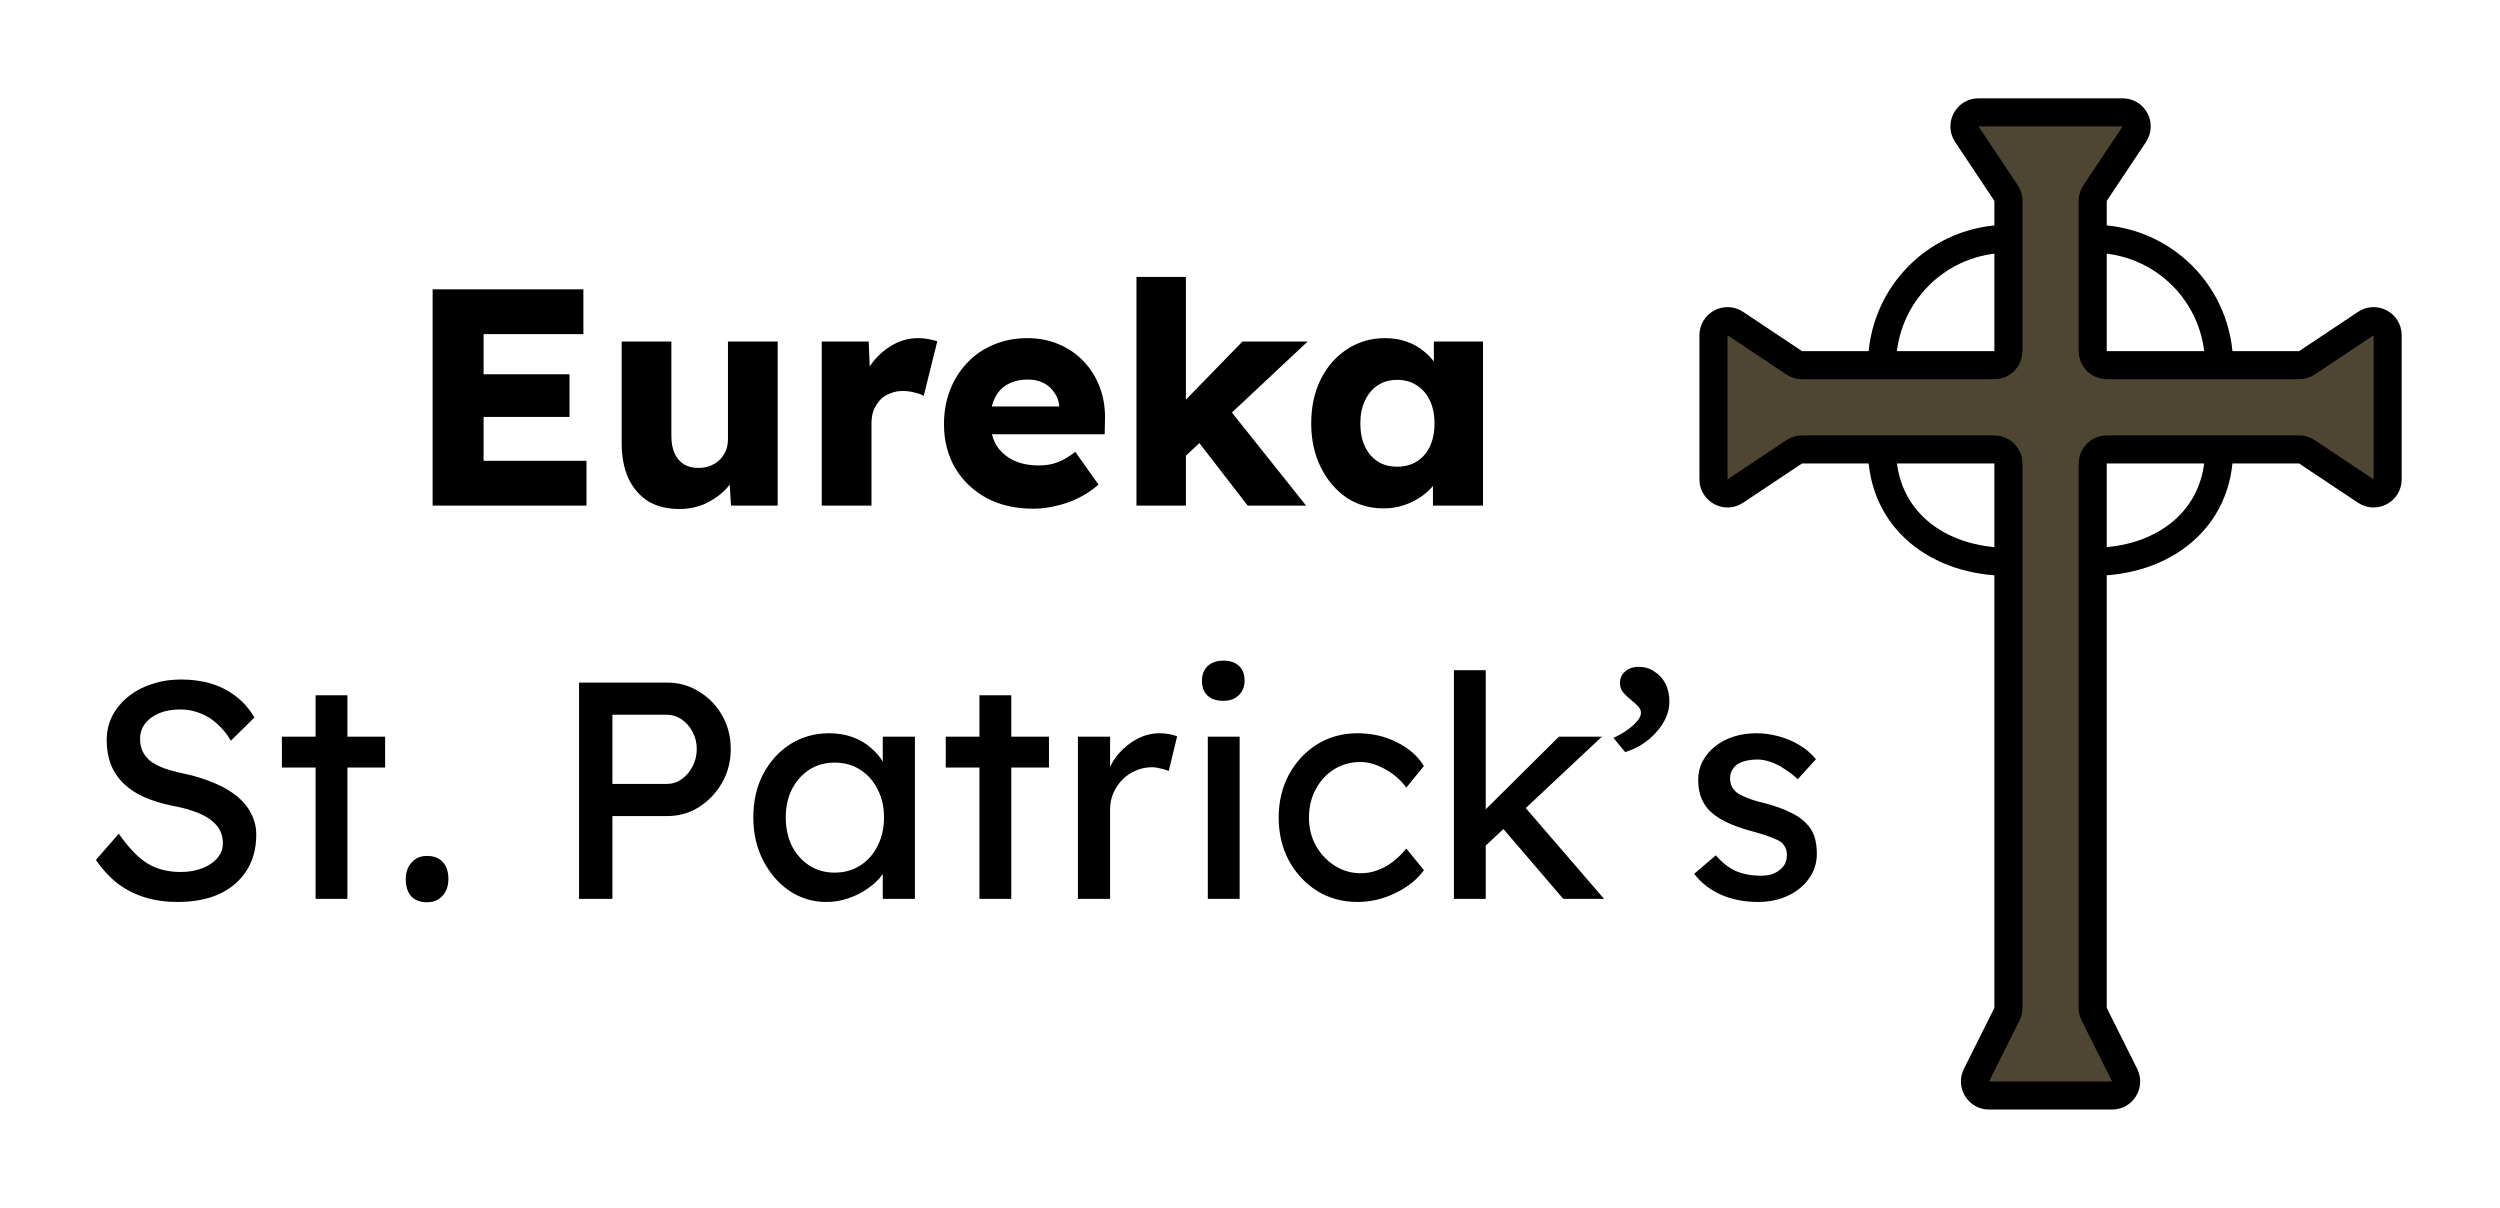 <svg width="89" height="43" viewBox="0 0 89 43" fill="none" xmlns="http://www.w3.org/2000/svg">
<path d="M75.566 4H70.434C70.035 4 69.797 4.445 70.018 4.777L71.416 6.874C71.471 6.956 71.5 7.053 71.5 7.151V8.5V12.5C71.5 12.776 71.276 13 71 13H67H64.151C64.053 13 63.956 12.971 63.874 12.916L61.777 11.518C61.445 11.297 61 11.535 61 11.934V17.066C61 17.465 61.445 17.703 61.777 17.482L63.874 16.084C63.956 16.029 64.053 16 64.151 16H67H71C71.276 16 71.5 16.224 71.5 16.5V20V35.882C71.5 35.96 71.482 36.036 71.447 36.106L70.362 38.276C70.196 38.609 70.437 39 70.809 39H75.191C75.563 39 75.804 38.609 75.638 38.276L74.553 36.106C74.518 36.036 74.5 35.96 74.5 35.882V20V16.5C74.5 16.224 74.724 16 75 16H79H81.849C81.947 16 82.044 16.029 82.126 16.084L84.223 17.482C84.555 17.703 85 17.465 85 17.066V11.934C85 11.535 84.555 11.297 84.223 11.518L82.126 12.916C82.044 12.971 81.947 13 81.849 13H79H75C74.724 13 74.5 12.776 74.5 12.5V8.5V7.151C74.5 7.053 74.529 6.956 74.584 6.874L75.982 4.777C76.203 4.445 75.965 4 75.566 4Z" fill="#4F4533"/>
<path d="M71.5 8.5V12.5C71.5 12.776 71.276 13 71 13H67M71.5 8.5V7.151C71.5 7.053 71.471 6.956 71.416 6.874L70.018 4.777C69.797 4.445 70.035 4 70.434 4H75.566C75.965 4 76.203 4.445 75.982 4.777L74.584 6.874C74.529 6.956 74.5 7.053 74.5 7.151V8.5M71.5 8.5C69 8.5 67 10.5 67 13M67 13H64.151C64.053 13 63.956 12.971 63.874 12.916L61.777 11.518C61.445 11.297 61 11.535 61 11.934V17.066C61 17.465 61.445 17.703 61.777 17.482L63.874 16.084C63.956 16.029 64.053 16 64.151 16H67M74.5 8.5V12.5C74.5 12.776 74.724 13 75 13H79M74.5 8.5C77 8.5 79 10.5 79 13M79 13H81.849C81.947 13 82.044 12.971 82.126 12.916L84.223 11.518C84.555 11.297 85 11.535 85 11.934V17.066C85 17.465 84.555 17.703 84.223 17.482L82.126 16.084C82.044 16.029 81.947 16 81.849 16H79M79 16H75C74.724 16 74.5 16.224 74.5 16.5V20M79 16C79 18.5 77 20 74.5 20M74.5 20V35.882C74.5 35.96 74.518 36.036 74.553 36.106L75.638 38.276C75.804 38.609 75.563 39 75.191 39H70.809C70.437 39 70.196 38.609 70.362 38.276L71.447 36.106C71.482 36.036 71.5 35.96 71.5 35.882V20M71.5 20V16.5C71.5 16.224 71.276 16 71 16H67M71.5 20C69 20 67 18.5 67 16" stroke="black"/>
<path d="M15.401 18V10.3H20.769V11.895H17.216V16.405H20.879V18H15.401ZM16.281 14.843V13.325H20.274V14.843H16.281ZM24.188 18.121C23.755 18.121 23.384 18.029 23.076 17.846C22.776 17.655 22.541 17.384 22.372 17.032C22.211 16.68 22.131 16.258 22.131 15.767V12.159H23.901V15.525C23.901 15.76 23.938 15.961 24.012 16.13C24.085 16.299 24.195 16.431 24.341 16.526C24.488 16.614 24.664 16.658 24.869 16.658C25.023 16.658 25.163 16.632 25.288 16.581C25.419 16.53 25.529 16.46 25.617 16.372C25.713 16.277 25.786 16.17 25.837 16.053C25.889 15.928 25.915 15.793 25.915 15.646V12.159H27.686V18H26.024L25.948 16.801L26.277 16.669C26.189 16.948 26.043 17.197 25.837 17.417C25.632 17.63 25.387 17.802 25.101 17.934C24.814 18.059 24.51 18.121 24.188 18.121ZM29.254 18V12.159H30.926L31.003 14.062L30.673 13.699C30.761 13.384 30.904 13.101 31.102 12.852C31.308 12.603 31.546 12.405 31.817 12.258C32.089 12.111 32.378 12.038 32.686 12.038C32.818 12.038 32.939 12.049 33.049 12.071C33.166 12.093 33.273 12.119 33.368 12.148L32.884 14.095C32.803 14.044 32.694 14.003 32.554 13.974C32.422 13.937 32.283 13.919 32.136 13.919C31.975 13.919 31.825 13.948 31.685 14.007C31.546 14.058 31.428 14.135 31.333 14.238C31.238 14.341 31.161 14.462 31.102 14.601C31.051 14.74 31.025 14.898 31.025 15.074V18H29.254ZM36.796 18.11C36.151 18.11 35.59 17.982 35.113 17.725C34.636 17.461 34.266 17.105 34.002 16.658C33.738 16.203 33.606 15.686 33.606 15.107C33.606 14.66 33.679 14.249 33.826 13.875C33.973 13.501 34.178 13.178 34.442 12.907C34.706 12.628 35.018 12.416 35.377 12.269C35.744 12.115 36.143 12.038 36.576 12.038C36.987 12.038 37.361 12.111 37.698 12.258C38.043 12.405 38.34 12.61 38.589 12.874C38.838 13.138 39.029 13.45 39.161 13.809C39.293 14.168 39.352 14.561 39.337 14.986L39.326 15.459H34.673L34.42 14.469H37.896L37.709 14.678V14.458C37.694 14.275 37.636 14.113 37.533 13.974C37.438 13.827 37.309 13.714 37.148 13.633C36.987 13.552 36.803 13.512 36.598 13.512C36.312 13.512 36.066 13.571 35.861 13.688C35.663 13.798 35.513 13.963 35.41 14.183C35.307 14.396 35.256 14.66 35.256 14.975C35.256 15.298 35.322 15.58 35.454 15.822C35.593 16.057 35.791 16.24 36.048 16.372C36.312 16.504 36.624 16.57 36.983 16.57C37.232 16.57 37.452 16.533 37.643 16.46C37.841 16.387 38.054 16.262 38.281 16.086L39.106 17.252C38.879 17.45 38.637 17.611 38.38 17.736C38.123 17.861 37.859 17.952 37.588 18.011C37.324 18.077 37.06 18.11 36.796 18.11ZM42.152 16.284L41.503 14.964L44.231 12.159H46.552L42.152 16.284ZM40.458 18V9.86H42.218V18H40.458ZM44.418 18L42.361 15.338L43.604 14.37L46.497 18H44.418ZM49.253 18.099C48.762 18.099 48.322 17.971 47.933 17.714C47.552 17.45 47.247 17.091 47.02 16.636C46.793 16.174 46.679 15.653 46.679 15.074C46.679 14.48 46.793 13.956 47.02 13.501C47.247 13.046 47.559 12.691 47.955 12.434C48.351 12.17 48.802 12.038 49.308 12.038C49.587 12.038 49.84 12.078 50.067 12.159C50.302 12.24 50.507 12.353 50.683 12.5C50.859 12.639 51.009 12.804 51.134 12.995C51.259 13.178 51.35 13.376 51.409 13.589L51.046 13.545V12.159H52.795V18H51.013V16.592L51.409 16.581C51.35 16.786 51.255 16.981 51.123 17.164C50.991 17.347 50.83 17.509 50.639 17.648C50.448 17.787 50.236 17.897 50.001 17.978C49.766 18.059 49.517 18.099 49.253 18.099ZM49.737 16.614C50.008 16.614 50.243 16.552 50.441 16.427C50.639 16.302 50.793 16.126 50.903 15.899C51.013 15.664 51.068 15.389 51.068 15.074C51.068 14.759 51.013 14.487 50.903 14.26C50.793 14.025 50.639 13.846 50.441 13.721C50.243 13.589 50.008 13.523 49.737 13.523C49.473 13.523 49.242 13.589 49.044 13.721C48.853 13.846 48.703 14.025 48.593 14.26C48.483 14.487 48.428 14.759 48.428 15.074C48.428 15.389 48.483 15.664 48.593 15.899C48.703 16.126 48.853 16.302 49.044 16.427C49.242 16.552 49.473 16.614 49.737 16.614ZM6.318 32.11C5.9 32.11 5.511 32.055 5.152 31.945C4.8 31.835 4.477 31.67 4.184 31.45C3.898 31.223 3.641 30.944 3.414 30.614L4.228 29.679C4.587 30.192 4.932 30.548 5.262 30.746C5.592 30.944 5.984 31.043 6.439 31.043C6.717 31.043 6.97 30.999 7.198 30.911C7.425 30.823 7.605 30.702 7.737 30.548C7.869 30.394 7.935 30.218 7.935 30.02C7.935 29.888 7.913 29.763 7.869 29.646C7.825 29.529 7.755 29.422 7.66 29.327C7.572 29.232 7.454 29.144 7.308 29.063C7.168 28.982 7.003 28.913 6.813 28.854C6.622 28.788 6.402 28.733 6.153 28.689C5.757 28.608 5.412 28.502 5.119 28.37C4.825 28.238 4.58 28.073 4.382 27.875C4.184 27.677 4.037 27.453 3.942 27.204C3.846 26.947 3.799 26.661 3.799 26.346C3.799 26.038 3.865 25.752 3.997 25.488C4.136 25.224 4.323 24.997 4.558 24.806C4.8 24.608 5.082 24.458 5.405 24.355C5.727 24.245 6.076 24.19 6.45 24.19C6.846 24.19 7.209 24.241 7.539 24.344C7.869 24.447 8.162 24.601 8.419 24.806C8.675 25.004 8.888 25.25 9.057 25.543L8.221 26.368C8.074 26.126 7.909 25.924 7.726 25.763C7.542 25.594 7.341 25.47 7.121 25.389C6.901 25.301 6.666 25.257 6.417 25.257C6.131 25.257 5.881 25.301 5.669 25.389C5.456 25.477 5.287 25.602 5.163 25.763C5.045 25.917 4.987 26.1 4.987 26.313C4.987 26.467 5.016 26.61 5.075 26.742C5.133 26.867 5.221 26.98 5.339 27.083C5.463 27.178 5.628 27.266 5.834 27.347C6.039 27.42 6.285 27.486 6.571 27.545C6.974 27.633 7.333 27.747 7.649 27.886C7.964 28.018 8.232 28.176 8.452 28.359C8.672 28.542 8.837 28.748 8.947 28.975C9.064 29.202 9.123 29.448 9.123 29.712C9.123 30.203 9.009 30.629 8.782 30.988C8.554 31.347 8.232 31.626 7.814 31.824C7.396 32.015 6.897 32.11 6.318 32.11ZM11.235 32V24.751H12.368V32H11.235ZM10.036 27.325V26.225H13.71V27.325H10.036ZM15.204 32.121C14.962 32.121 14.775 32.051 14.643 31.912C14.511 31.765 14.445 31.56 14.445 31.296C14.445 31.054 14.514 30.856 14.654 30.702C14.793 30.548 14.976 30.471 15.204 30.471C15.446 30.471 15.633 30.544 15.765 30.691C15.897 30.83 15.963 31.032 15.963 31.296C15.963 31.538 15.893 31.736 15.754 31.89C15.614 32.044 15.431 32.121 15.204 32.121ZM20.614 32V24.3H23.749C24.167 24.3 24.544 24.406 24.882 24.619C25.226 24.824 25.501 25.107 25.707 25.466C25.912 25.825 26.015 26.225 26.015 26.665C26.015 27.105 25.912 27.505 25.707 27.864C25.501 28.223 25.226 28.513 24.882 28.733C24.544 28.946 24.167 29.052 23.749 29.052H21.802V32H20.614ZM21.802 27.908H23.727C23.925 27.908 24.104 27.853 24.266 27.743C24.427 27.626 24.555 27.475 24.651 27.292C24.753 27.101 24.805 26.892 24.805 26.665C24.805 26.438 24.753 26.232 24.651 26.049C24.555 25.866 24.427 25.719 24.266 25.609C24.104 25.499 23.925 25.444 23.727 25.444H21.802V27.908ZM29.414 32.11C28.937 32.11 28.501 31.978 28.105 31.714C27.716 31.45 27.405 31.091 27.17 30.636C26.935 30.181 26.818 29.668 26.818 29.096C26.818 28.517 26.935 28.003 27.17 27.556C27.412 27.101 27.735 26.746 28.138 26.489C28.549 26.232 29.007 26.104 29.513 26.104C29.814 26.104 30.089 26.148 30.338 26.236C30.587 26.324 30.804 26.449 30.987 26.61C31.178 26.764 31.332 26.944 31.449 27.149C31.574 27.354 31.651 27.574 31.68 27.809L31.427 27.721V26.225H32.571V32H31.427V30.625L31.691 30.548C31.647 30.746 31.555 30.94 31.416 31.131C31.284 31.314 31.112 31.479 30.899 31.626C30.694 31.773 30.463 31.89 30.206 31.978C29.957 32.066 29.693 32.11 29.414 32.11ZM29.711 31.065C30.056 31.065 30.36 30.981 30.624 30.812C30.888 30.643 31.093 30.412 31.24 30.119C31.394 29.818 31.471 29.477 31.471 29.096C31.471 28.722 31.394 28.388 31.24 28.095C31.093 27.802 30.888 27.571 30.624 27.402C30.36 27.233 30.056 27.149 29.711 27.149C29.374 27.149 29.073 27.233 28.809 27.402C28.552 27.571 28.347 27.802 28.193 28.095C28.046 28.388 27.973 28.722 27.973 29.096C27.973 29.477 28.046 29.818 28.193 30.119C28.347 30.412 28.552 30.643 28.809 30.812C29.073 30.981 29.374 31.065 29.711 31.065ZM34.868 32V24.751H36.001V32H34.868ZM33.669 27.325V26.225H37.343V27.325H33.669ZM38.374 32V26.225H39.519V28.04L39.408 27.6C39.489 27.321 39.625 27.068 39.816 26.841C40.014 26.614 40.237 26.434 40.486 26.302C40.743 26.17 41.007 26.104 41.279 26.104C41.403 26.104 41.52 26.115 41.63 26.137C41.748 26.159 41.84 26.185 41.906 26.214L41.608 27.446C41.52 27.409 41.422 27.38 41.312 27.358C41.209 27.329 41.106 27.314 41.004 27.314C40.806 27.314 40.615 27.354 40.431 27.435C40.255 27.508 40.098 27.615 39.959 27.754C39.827 27.886 39.72 28.044 39.639 28.227C39.559 28.403 39.519 28.597 39.519 28.81V32H38.374ZM42.998 32V26.225H44.131V32H42.998ZM43.548 24.949C43.306 24.949 43.119 24.887 42.987 24.762C42.855 24.637 42.789 24.461 42.789 24.234C42.789 24.021 42.855 23.849 42.987 23.717C43.126 23.585 43.313 23.519 43.548 23.519C43.79 23.519 43.977 23.581 44.109 23.706C44.241 23.831 44.307 24.007 44.307 24.234C44.307 24.447 44.237 24.619 44.098 24.751C43.966 24.883 43.783 24.949 43.548 24.949ZM48.326 32.11C47.79 32.11 47.31 31.978 46.885 31.714C46.467 31.45 46.133 31.091 45.884 30.636C45.642 30.181 45.521 29.672 45.521 29.107C45.521 28.542 45.642 28.033 45.884 27.578C46.133 27.123 46.467 26.764 46.885 26.5C47.31 26.236 47.79 26.104 48.326 26.104C48.839 26.104 49.305 26.21 49.723 26.423C50.148 26.628 50.471 26.911 50.691 27.27L50.064 28.04C49.946 27.871 49.796 27.717 49.613 27.578C49.429 27.439 49.235 27.329 49.03 27.248C48.824 27.167 48.626 27.127 48.436 27.127C48.084 27.127 47.768 27.215 47.49 27.391C47.218 27.56 47.002 27.794 46.841 28.095C46.679 28.396 46.599 28.733 46.599 29.107C46.599 29.481 46.683 29.818 46.852 30.119C47.02 30.412 47.244 30.647 47.523 30.823C47.801 30.999 48.109 31.087 48.447 31.087C48.645 31.087 48.835 31.054 49.019 30.988C49.209 30.922 49.393 30.823 49.569 30.691C49.745 30.559 49.91 30.398 50.064 30.207L50.691 30.977C50.456 31.307 50.119 31.578 49.679 31.791C49.246 32.004 48.795 32.11 48.326 32.11ZM52.793 30.196L52.738 28.964L55.499 26.225H57.028L52.793 30.196ZM51.759 32V23.86H52.892V32H51.759ZM55.653 32L53.475 29.459L54.278 28.722L57.105 32H55.653ZM57.857 26.775L57.439 26.269C57.725 26.137 57.96 25.987 58.143 25.818C58.327 25.649 58.418 25.503 58.418 25.378C58.418 25.283 58.378 25.198 58.297 25.125C58.217 25.044 58.143 24.978 58.077 24.927C57.916 24.795 57.806 24.685 57.747 24.597C57.696 24.509 57.67 24.417 57.67 24.322C57.67 24.146 57.733 24.007 57.857 23.904C57.982 23.794 58.143 23.739 58.341 23.739C58.547 23.739 58.73 23.794 58.891 23.904C59.06 24.007 59.192 24.15 59.287 24.333C59.383 24.516 59.43 24.733 59.43 24.982C59.43 25.173 59.39 25.36 59.309 25.543C59.229 25.726 59.115 25.899 58.968 26.06C58.829 26.221 58.664 26.364 58.473 26.489C58.283 26.614 58.077 26.709 57.857 26.775ZM62.59 32.11C62.106 32.11 61.669 32.026 61.281 31.857C60.892 31.688 60.569 31.439 60.313 31.109L61.083 30.449C61.303 30.706 61.541 30.893 61.798 31.01C62.062 31.12 62.359 31.175 62.689 31.175C62.821 31.175 62.942 31.16 63.052 31.131C63.169 31.094 63.268 31.043 63.349 30.977C63.437 30.911 63.503 30.834 63.547 30.746C63.591 30.651 63.613 30.548 63.613 30.438C63.613 30.247 63.543 30.093 63.404 29.976C63.33 29.925 63.213 29.87 63.052 29.811C62.898 29.745 62.696 29.679 62.447 29.613C62.021 29.503 61.673 29.378 61.402 29.239C61.13 29.1 60.921 28.942 60.775 28.766C60.665 28.627 60.584 28.476 60.533 28.315C60.481 28.146 60.456 27.963 60.456 27.765C60.456 27.523 60.507 27.303 60.61 27.105C60.72 26.9 60.866 26.724 61.05 26.577C61.24 26.423 61.46 26.306 61.71 26.225C61.966 26.144 62.238 26.104 62.524 26.104C62.795 26.104 63.063 26.141 63.327 26.214C63.598 26.287 63.847 26.394 64.075 26.533C64.302 26.672 64.493 26.837 64.647 27.028L63.998 27.743C63.858 27.604 63.704 27.483 63.536 27.38C63.374 27.27 63.209 27.186 63.041 27.127C62.872 27.068 62.718 27.039 62.579 27.039C62.425 27.039 62.285 27.054 62.161 27.083C62.036 27.112 61.93 27.156 61.842 27.215C61.761 27.274 61.699 27.347 61.655 27.435C61.611 27.523 61.589 27.622 61.589 27.732C61.596 27.827 61.618 27.919 61.655 28.007C61.699 28.088 61.757 28.157 61.831 28.216C61.911 28.275 62.032 28.337 62.194 28.403C62.355 28.469 62.56 28.531 62.81 28.59C63.176 28.685 63.477 28.792 63.712 28.909C63.954 29.019 64.144 29.147 64.284 29.294C64.43 29.433 64.533 29.595 64.592 29.778C64.65 29.961 64.68 30.167 64.68 30.394C64.68 30.724 64.584 31.021 64.394 31.285C64.21 31.542 63.961 31.743 63.646 31.89C63.33 32.037 62.978 32.11 62.59 32.11Z" fill="black"/>
</svg>
